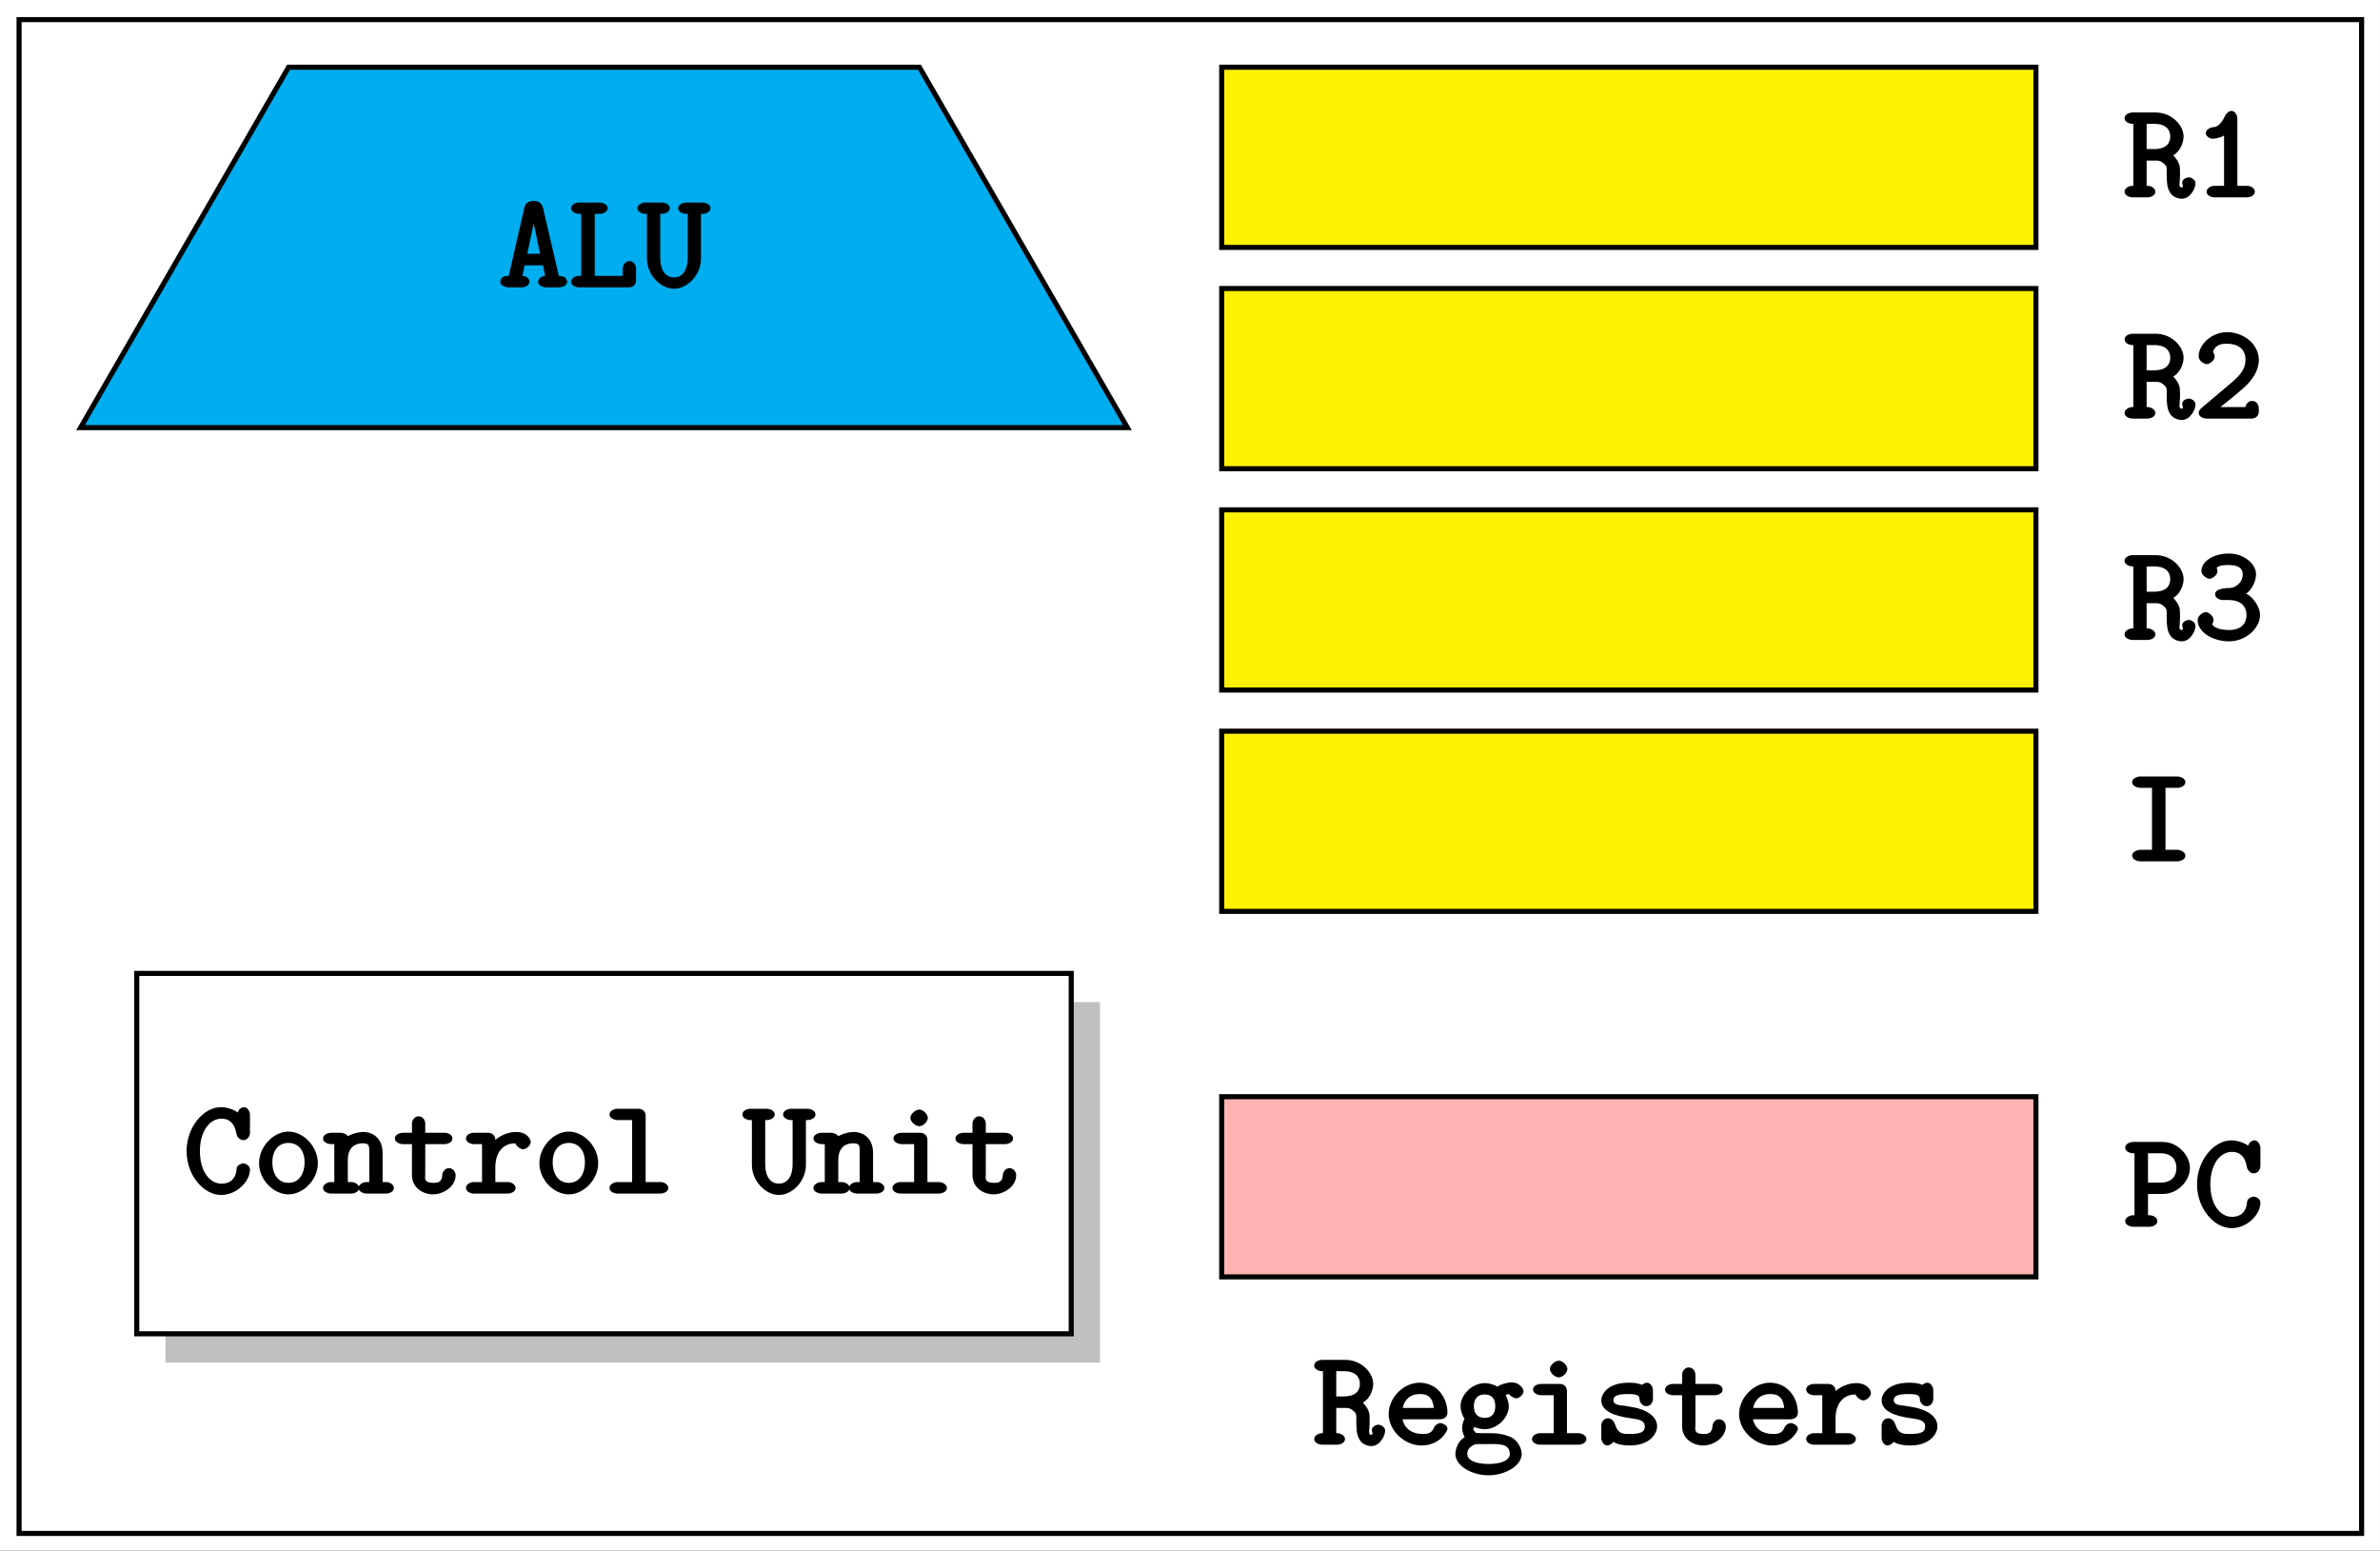 <?xml version="1.0" encoding="UTF-8"?>
<svg xmlns="http://www.w3.org/2000/svg" xmlns:xlink="http://www.w3.org/1999/xlink" width="187.2pt" height="121.945pt" viewBox="0 0 187.2 121.945" version="1.1">
<rect x="0" y="0" width="187.2" height="121.945" fill="#333333" stroke="none"/>
<defs>
<g>
<symbol overflow="visible" id="glyph0-0">
<path style="stroke:none;" d=""/>
</symbol>
<symbol overflow="visible" id="glyph0-1">
<path style="stroke:none;" d="M 5.641 -1.109 C 5.641 -1.438 5.234 -1.578 5.109 -1.578 C 5.016 -1.578 4.594 -1.469 4.594 -1.156 C 4.594 -1.047 4.734 -0.781 4.562 -0.781 C 4.266 -0.781 4.422 -1.141 4.422 -1.688 C 4.422 -2.359 4.422 -2.438 4.328 -2.672 C 4.203 -2.984 3.906 -3.297 3.891 -3.312 C 4.453 -3.609 4.703 -4.344 4.703 -4.781 C 4.703 -5.688 3.75 -6.672 2.516 -6.672 L 0.656 -6.672 C 0.484 -6.672 0.062 -6.547 0.062 -6.219 C 0.062 -5.906 0.5 -5.781 0.656 -5.781 L 0.75 -5.781 L 0.75 -0.906 L 0.656 -0.906 C 0.484 -0.906 0.062 -0.766 0.062 -0.438 C 0.062 -0.125 0.5 0 0.656 0 L 1.906 0 C 2.062 0 2.484 -0.125 2.484 -0.438 C 2.484 -0.766 2.062 -0.906 1.906 -0.906 L 1.797 -0.906 L 1.797 -2.891 L 2.453 -2.891 C 2.656 -2.891 2.859 -2.922 3.188 -2.625 C 3.422 -2.406 3.375 -2.266 3.375 -1.828 C 3.375 -1.141 3.422 -0.734 3.625 -0.406 C 3.797 -0.078 4.203 0.109 4.562 0.109 C 5.234 0.109 5.641 -0.703 5.641 -1.109 Z M 3.656 -4.781 C 3.656 -4.266 3.344 -3.797 2.391 -3.797 L 1.797 -3.797 L 1.797 -5.781 L 2.391 -5.781 C 3.359 -5.781 3.656 -5.281 3.656 -4.781 Z M 3.656 -4.781 "/>
</symbol>
<symbol overflow="visible" id="glyph0-2">
<path style="stroke:none;" d="M 5.031 -1.266 C 5.031 -1.562 4.562 -1.703 4.5 -1.703 C 4.312 -1.703 4.062 -1.562 3.984 -1.359 C 3.766 -0.828 3.359 -0.844 3.062 -0.844 C 2.281 -0.844 1.656 -1.234 1.5 -2 L 4.453 -2 C 4.672 -2 5.031 -2.125 5.031 -2.516 C 5.031 -3.719 4.203 -4.875 2.828 -4.875 C 1.578 -4.875 0.406 -3.703 0.406 -2.406 C 0.406 -1.125 1.641 0.062 3 0.062 C 4.375 0.062 5.031 -1.016 5.031 -1.266 Z M 4.125 -2.891 L 1.516 -2.891 C 1.641 -3.531 2.094 -3.984 2.828 -3.984 C 3.375 -3.984 3.859 -3.844 3.953 -2.891 Z M 4.125 -2.891 "/>
</symbol>
<symbol overflow="visible" id="glyph0-3">
<path style="stroke:none;" d="M 5.5 -4.203 C 5.5 -4.438 5.141 -4.906 4.578 -4.906 C 4.469 -4.906 3.828 -4.844 3.453 -4.562 C 3.406 -4.609 2.922 -4.844 2.453 -4.844 C 1.453 -4.844 0.547 -3.922 0.547 -3.031 C 0.547 -2.578 0.781 -2.141 0.859 -2.031 C 0.812 -1.969 0.672 -1.641 0.672 -1.328 C 0.672 -0.953 0.875 -0.594 0.875 -0.594 C 0.188 -0.188 0.141 0.625 0.141 0.734 C 0.141 1.641 1.406 2.406 2.75 2.406 C 4.094 2.406 5.359 1.625 5.359 0.734 C 5.359 0.344 5.109 -0.266 4.578 -0.562 C 4.438 -0.625 3.891 -0.906 2.953 -0.906 L 2.219 -0.906 C 2.125 -0.906 2 -0.906 1.906 -0.922 C 1.75 -0.922 1.797 -0.875 1.672 -1.031 C 1.547 -1.172 1.547 -1.219 1.547 -1.219 L 1.594 -1.312 C 1.594 -1.359 1.609 -1.5 1.578 -1.391 C 1.422 -1.484 1.938 -1.219 2.453 -1.219 C 3.406 -1.219 4.344 -2.094 4.344 -3.031 C 4.344 -3.344 4.188 -3.75 4.094 -3.906 C 4.234 -3.984 4.375 -3.984 4.375 -3.984 C 4.406 -3.844 4.812 -3.641 4.922 -3.641 C 5.109 -3.641 5.5 -3.891 5.5 -4.203 Z M 3.281 -3.031 C 3.281 -2.438 3 -2.109 2.453 -2.109 C 1.875 -2.109 1.594 -2.469 1.594 -3.031 C 1.594 -3.625 1.906 -3.953 2.453 -3.953 C 3.016 -3.953 3.281 -3.594 3.281 -3.031 Z M 4.422 0.734 C 4.422 1.203 3.797 1.516 2.75 1.516 C 1.703 1.516 1.078 1.203 1.078 0.734 C 1.078 0.547 1.109 0.297 1.453 0.094 C 1.719 -0.078 1.703 -0.047 2.469 -0.047 C 3.406 -0.047 4.422 -0.172 4.422 0.734 Z M 4.422 0.734 "/>
</symbol>
<symbol overflow="visible" id="glyph0-4">
<path style="stroke:none;" d="M 4.938 -0.438 C 4.938 -0.766 4.5 -0.906 4.344 -0.906 L 3.406 -0.906 L 3.406 -4.219 C 3.406 -4.547 3.188 -4.781 2.828 -4.781 L 1.328 -4.781 C 1.172 -4.781 0.734 -4.656 0.734 -4.344 C 0.734 -4.016 1.172 -3.891 1.328 -3.891 L 2.359 -3.891 L 2.359 -0.906 L 1.25 -0.906 C 1.078 -0.906 0.656 -0.766 0.656 -0.438 C 0.656 -0.125 1.094 0 1.25 0 L 4.344 0 C 4.5 0 4.938 -0.125 4.938 -0.438 Z M 3.438 -5.953 C 3.438 -6.25 3.062 -6.609 2.766 -6.609 C 2.469 -6.609 2.062 -6.25 2.062 -5.953 C 2.062 -5.656 2.469 -5.297 2.766 -5.297 C 3.062 -5.297 3.438 -5.656 3.438 -5.953 Z M 3.438 -5.953 "/>
</symbol>
<symbol overflow="visible" id="glyph0-5">
<path style="stroke:none;" d="M 4.984 -1.438 C 4.984 -2.531 3.469 -2.891 3.125 -2.938 L 2.422 -3.062 C 2.109 -3.109 1.547 -3.094 1.547 -3.5 C 1.547 -3.781 1.734 -3.984 2.734 -3.984 C 3.594 -3.984 3.578 -3.797 3.609 -3.516 C 3.625 -3.344 3.812 -3.031 4.141 -3.031 C 4.5 -3.031 4.656 -3.375 4.656 -3.594 L 4.656 -4.312 C 4.656 -4.484 4.5 -4.875 4.188 -4.875 C 3.938 -4.875 3.734 -4.625 3.766 -4.719 C 3.406 -4.875 2.953 -4.875 2.75 -4.875 C 1 -4.875 0.594 -3.891 0.594 -3.5 C 0.594 -2.547 1.859 -2.234 2.828 -2.094 C 3.344 -2 4.016 -2 4.016 -1.438 C 4.016 -1.047 3.797 -0.844 2.828 -0.844 C 2.344 -0.844 1.906 -0.812 1.656 -1.641 C 1.594 -1.828 1.391 -2.078 1.125 -2.078 C 0.75 -2.078 0.594 -1.719 0.594 -1.516 L 0.594 -0.5 C 0.594 -0.328 0.75 0.062 1.078 0.062 C 1.172 0.062 1.484 -0.078 1.531 -0.234 C 1.859 0.016 2.531 0.062 2.828 0.062 C 4.484 0.062 4.984 -0.938 4.984 -1.438 Z M 4.984 -1.438 "/>
</symbol>
<symbol overflow="visible" id="glyph0-6">
<path style="stroke:none;" d="M 4.875 -1.453 C 4.875 -1.641 4.719 -2 4.344 -2 C 4 -2 3.828 -1.641 3.828 -1.484 C 3.812 -0.844 3.375 -0.844 3.141 -0.844 C 2.328 -0.844 2.484 -1.25 2.484 -1.516 L 2.484 -3.891 L 4.047 -3.891 C 4.203 -3.891 4.625 -4.016 4.625 -4.328 C 4.625 -4.656 4.219 -4.781 4.047 -4.781 L 2.484 -4.781 L 2.484 -5.516 C 2.484 -5.719 2.328 -6.078 1.969 -6.078 C 1.609 -6.078 1.438 -5.719 1.438 -5.516 L 1.438 -4.781 L 0.688 -4.781 C 0.531 -4.781 0.094 -4.656 0.094 -4.328 C 0.094 -4.016 0.531 -3.891 0.688 -3.891 L 1.438 -3.891 L 1.438 -1.453 C 1.438 -0.438 2.328 0.062 3.094 0.062 C 3.859 0.062 4.875 -0.516 4.875 -1.453 Z M 4.875 -1.453 "/>
</symbol>
<symbol overflow="visible" id="glyph0-7">
<path style="stroke:none;" d="M 5.266 -4.062 C 5.266 -4.281 4.984 -4.844 4.109 -4.844 C 3.578 -4.844 2.797 -4.625 2.219 -3.953 L 2.484 -3.859 L 2.484 -4.219 C 2.484 -4.547 2.266 -4.781 1.906 -4.781 L 0.75 -4.781 C 0.594 -4.781 0.172 -4.656 0.172 -4.344 C 0.172 -4.016 0.594 -3.891 0.75 -3.891 L 1.438 -3.891 L 1.438 -0.906 L 0.75 -0.906 C 0.594 -0.906 0.172 -0.766 0.172 -0.453 C 0.172 -0.125 0.594 0 0.75 0 L 3.5 0 C 3.656 0 4.078 -0.125 4.078 -0.438 C 4.078 -0.766 3.656 -0.906 3.5 -0.906 L 2.484 -0.906 L 2.484 -2.078 C 2.484 -3.062 2.953 -3.953 4.062 -3.953 C 4.062 -3.828 4.406 -3.484 4.672 -3.484 C 4.906 -3.484 5.266 -3.781 5.266 -4.062 Z M 5.266 -4.062 "/>
</symbol>
<symbol overflow="visible" id="glyph0-8">
<path style="stroke:none;" d="M 5.203 -1.953 C 5.203 -2.703 4.547 -3.453 4.109 -3.641 C 4.547 -3.922 4.891 -4.609 4.891 -5.172 C 4.891 -5.953 3.969 -6.797 2.766 -6.797 C 1.5 -6.797 0.594 -6.156 0.594 -5.422 C 0.594 -5.078 1.031 -4.812 1.234 -4.812 C 1.453 -4.812 1.859 -5.109 1.859 -5.406 C 1.859 -5.547 1.75 -5.75 1.812 -5.688 C 2.031 -5.922 2.672 -5.891 2.766 -5.891 C 3.484 -5.891 3.844 -5.641 3.844 -5.172 C 3.844 -4.844 3.734 -4.578 3.453 -4.344 C 3.125 -4.078 2.969 -4.094 2.594 -4.078 C 2 -4.031 1.672 -3.891 1.672 -3.594 C 1.672 -3.266 2.094 -3.141 2.25 -3.141 L 2.734 -3.141 C 3.781 -3.141 4.141 -2.562 4.141 -1.953 C 4.141 -1.312 3.734 -0.781 2.766 -0.781 C 2.359 -0.781 1.656 -0.859 1.438 -1.234 C 1.422 -1.219 1.547 -1.375 1.547 -1.578 C 1.547 -1.844 1.203 -2.188 0.938 -2.188 C 0.688 -2.188 0.297 -1.891 0.297 -1.547 C 0.297 -0.625 1.484 0.109 2.766 0.109 C 4.141 0.109 5.203 -0.969 5.203 -1.953 Z M 5.203 -1.953 "/>
</symbol>
<symbol overflow="visible" id="glyph0-9">
<path style="stroke:none;" d="M 5.109 -0.562 L 5.109 -0.828 C 5.109 -1.031 4.953 -1.391 4.594 -1.391 C 4.234 -1.391 4.062 -1.062 4.062 -0.906 L 2.094 -0.906 C 2.453 -1.203 3.469 -2 3.922 -2.422 C 4.578 -3 5.109 -3.766 5.109 -4.609 C 5.109 -5.875 3.891 -6.797 2.609 -6.797 C 1.375 -6.797 0.375 -5.797 0.375 -4.906 C 0.375 -4.516 0.844 -4.281 1.016 -4.281 C 1.234 -4.281 1.641 -4.578 1.641 -4.875 C 1.641 -5 1.531 -5.234 1.5 -5.25 C 1.656 -5.688 1.984 -5.891 2.562 -5.891 C 3.422 -5.891 4.062 -5.531 4.062 -4.609 C 4.062 -3.875 3.594 -3.359 2.906 -2.781 L 0.594 -0.828 C 0.5 -0.75 0.375 -0.594 0.375 -0.453 C 0.375 -0.125 0.812 0 0.969 0 L 4.531 0 C 4.875 0 5.109 -0.219 5.109 -0.562 Z M 5.109 -0.562 "/>
</symbol>
<symbol overflow="visible" id="glyph0-10">
<path style="stroke:none;" d="M 4.797 -0.438 C 4.797 -0.766 4.391 -0.906 4.219 -0.906 L 3.422 -0.906 L 3.422 -6.219 C 3.422 -6.391 3.266 -6.797 2.953 -6.797 C 2.75 -6.797 2.516 -6.562 2.469 -6.438 C 2.062 -5.547 1.688 -5.531 1.484 -5.516 C 1.328 -5.5 0.938 -5.344 0.938 -5.047 C 0.938 -4.781 1.297 -4.609 1.453 -4.609 C 1.656 -4.609 2.188 -4.703 2.375 -4.875 L 2.375 -0.906 L 1.578 -0.906 C 1.422 -0.906 1 -0.766 1 -0.438 C 1 -0.125 1.422 0 1.578 0 L 4.219 0 C 4.375 0 4.797 -0.125 4.797 -0.438 Z M 4.797 -0.438 "/>
</symbol>
<symbol overflow="visible" id="glyph0-11">
<path style="stroke:none;" d="M 4.844 -0.438 C 4.844 -0.766 4.406 -0.906 4.25 -0.906 L 3.281 -0.906 L 3.281 -5.781 L 4.25 -5.781 C 4.406 -5.781 4.844 -5.906 4.844 -6.219 C 4.844 -6.547 4.406 -6.672 4.25 -6.672 L 1.266 -6.672 C 1.109 -6.672 0.656 -6.547 0.656 -6.219 C 0.656 -5.906 1.109 -5.781 1.266 -5.781 L 2.219 -5.781 L 2.219 -0.906 L 1.266 -0.906 C 1.109 -0.906 0.656 -0.766 0.656 -0.453 C 0.656 -0.125 1.109 0 1.266 0 L 4.25 0 C 4.406 0 4.844 -0.125 4.844 -0.438 Z M 4.844 -0.438 "/>
</symbol>
<symbol overflow="visible" id="glyph0-12">
<path style="stroke:none;" d="M 5.203 -4.625 C 5.203 -5.594 4.266 -6.672 3.062 -6.672 L 0.703 -6.672 C 0.547 -6.672 0.109 -6.547 0.109 -6.219 C 0.109 -5.906 0.547 -5.781 0.703 -5.781 L 0.844 -5.781 L 0.844 -0.906 L 0.703 -0.906 C 0.531 -0.906 0.109 -0.766 0.109 -0.438 C 0.109 -0.125 0.547 0 0.703 0 L 2.062 0 C 2.219 0 2.641 -0.125 2.641 -0.438 C 2.641 -0.766 2.219 -0.906 2.062 -0.906 L 1.906 -0.906 L 1.906 -2.578 L 3.062 -2.578 C 4.281 -2.578 5.203 -3.641 5.203 -4.625 Z M 4.141 -4.625 C 4.141 -4.062 3.859 -3.469 2.859 -3.469 L 1.906 -3.469 L 1.906 -5.781 L 2.859 -5.781 C 3.859 -5.781 4.141 -5.172 4.141 -4.625 Z M 4.141 -4.625 "/>
</symbol>
<symbol overflow="visible" id="glyph0-13">
<path style="stroke:none;" d="M 5.234 -1.891 C 5.234 -2.234 4.828 -2.375 4.719 -2.375 C 4.625 -2.375 4.203 -2.266 4.188 -1.969 C 4.109 -0.938 3.438 -0.781 3 -0.781 C 2.047 -0.781 1.297 -1.766 1.297 -3.344 C 1.297 -4.906 2.062 -5.891 3 -5.891 C 3.625 -5.891 4.031 -5.531 4.172 -4.688 C 4.203 -4.5 4.406 -4.203 4.719 -4.203 C 5.078 -4.203 5.234 -4.562 5.234 -4.766 L 5.234 -6.219 C 5.234 -6.391 5.078 -6.797 4.766 -6.797 C 4.578 -6.797 4.406 -6.641 4.359 -6.578 C 4.344 -6.531 4.344 -6.516 4.266 -6.375 C 4.078 -6.547 3.484 -6.797 2.953 -6.797 C 1.594 -6.797 0.25 -5.25 0.25 -3.344 C 0.25 -1.422 1.594 0.109 2.969 0.109 C 4.172 0.109 5.234 -0.938 5.234 -1.891 Z M 5.234 -1.891 "/>
</symbol>
<symbol overflow="visible" id="glyph0-14">
<path style="stroke:none;" d="M 5.375 -0.438 C 5.375 -0.578 5.172 -0.812 5.234 -0.781 C 5.078 -0.859 4.75 -0.906 4.719 -0.906 L 3.469 -6.266 C 3.375 -6.656 3.078 -6.797 2.75 -6.797 C 2.453 -6.797 2.109 -6.703 2.016 -6.297 L 0.781 -0.906 C 0.766 -0.906 0.531 -0.906 0.359 -0.844 C 0.234 -0.781 0.109 -0.578 0.109 -0.438 C 0.109 -0.125 0.562 0 0.734 0 L 1.812 0 C 2 0 2.406 -0.125 2.406 -0.438 C 2.406 -0.766 2.031 -0.906 1.844 -0.906 L 2.031 -1.734 L 3.469 -1.734 L 3.641 -0.906 C 3.469 -0.906 3.094 -0.766 3.094 -0.438 C 3.094 -0.125 3.5 0 3.703 0 L 4.766 0 C 4.953 0 5.375 -0.125 5.375 -0.438 Z M 3.438 -2.641 L 2.234 -2.641 L 2.906 -5.797 L 2.578 -5.797 L 3.25 -2.641 Z M 3.438 -2.641 "/>
</symbol>
<symbol overflow="visible" id="glyph0-15">
<path style="stroke:none;" d="M 5.281 -0.562 L 5.281 -1.484 C 5.281 -1.703 5.125 -2.062 4.766 -2.062 C 4.406 -2.062 4.234 -1.719 4.234 -1.484 L 4.234 -0.906 L 2.031 -0.906 L 2.031 -5.781 L 2.453 -5.781 C 2.609 -5.781 3.047 -5.906 3.047 -6.219 C 3.047 -6.547 2.609 -6.672 2.453 -6.672 L 0.75 -6.672 C 0.594 -6.672 0.172 -6.547 0.172 -6.219 C 0.172 -5.906 0.594 -5.781 0.75 -5.781 L 0.969 -5.781 L 0.969 -0.906 L 0.75 -0.906 C 0.594 -0.906 0.172 -0.766 0.172 -0.438 C 0.172 -0.125 0.594 0 0.75 0 L 4.703 0 C 5.047 0 5.281 -0.219 5.281 -0.562 Z M 5.281 -0.562 "/>
</symbol>
<symbol overflow="visible" id="glyph0-16">
<path style="stroke:none;" d="M 5.625 -6.219 C 5.625 -6.547 5.188 -6.672 5.031 -6.672 L 3.672 -6.672 C 3.516 -6.672 3.078 -6.547 3.078 -6.219 C 3.078 -5.906 3.516 -5.781 3.672 -5.781 L 3.828 -5.781 L 3.828 -2.328 C 3.828 -1.203 3.297 -0.781 2.75 -0.781 C 2.188 -0.781 1.672 -1.203 1.672 -2.328 L 1.672 -5.781 L 1.828 -5.781 C 1.984 -5.781 2.422 -5.906 2.422 -6.219 C 2.422 -6.547 1.984 -6.672 1.828 -6.672 L 0.469 -6.672 C 0.312 -6.672 -0.125 -6.547 -0.125 -6.219 C -0.125 -5.906 0.312 -5.781 0.469 -5.781 L 0.625 -5.781 L 0.625 -2.266 C 0.625 -0.969 1.703 0.109 2.75 0.109 C 3.797 0.109 4.875 -0.969 4.875 -2.266 L 4.875 -5.781 L 5.031 -5.781 C 5.203 -5.781 5.625 -5.906 5.625 -6.219 Z M 5.625 -6.219 "/>
</symbol>
<symbol overflow="visible" id="glyph0-17">
<path style="stroke:none;" d="M 5.062 -2.391 C 5.062 -3.703 3.922 -4.875 2.75 -4.875 C 1.578 -4.875 0.438 -3.703 0.438 -2.391 C 0.438 -1.062 1.594 0.062 2.75 0.062 C 3.906 0.062 5.062 -1.078 5.062 -2.391 Z M 4.016 -2.469 C 4.016 -1.484 3.531 -0.844 2.75 -0.844 C 1.969 -0.844 1.484 -1.484 1.484 -2.469 C 1.484 -3.422 2 -3.984 2.75 -3.984 C 3.5 -3.984 4.016 -3.422 4.016 -2.469 Z M 4.016 -2.469 "/>
</symbol>
<symbol overflow="visible" id="glyph0-18">
<path style="stroke:none;" d="M 5.531 -0.438 C 5.531 -0.766 5.109 -0.906 4.953 -0.906 L 4.641 -0.906 L 4.641 -3.203 C 4.641 -4.266 3.953 -4.844 3.125 -4.844 C 2.422 -4.844 1.828 -4.453 1.906 -4.531 C 1.906 -4.5 1.75 -4.781 1.328 -4.781 L 0.562 -4.781 C 0.391 -4.781 -0.047 -4.656 -0.047 -4.328 C -0.047 -4.016 0.406 -3.891 0.547 -3.891 L 0.844 -3.891 L 0.844 -0.906 L 0.562 -0.906 C 0.391 -0.906 -0.047 -0.766 -0.047 -0.438 C -0.047 -0.125 0.406 0 0.547 0 L 2.219 0 C 2.359 0 2.797 -0.125 2.797 -0.438 C 2.797 -0.766 2.375 -0.906 2.203 -0.906 L 1.906 -0.906 L 1.906 -2.625 C 1.906 -3.672 2.516 -3.953 3.062 -3.953 C 3.609 -3.953 3.594 -3.781 3.594 -3.156 L 3.594 -0.906 L 3.344 -0.906 C 3.188 -0.906 2.75 -0.766 2.75 -0.438 C 2.75 -0.125 3.203 0 3.344 0 L 4.953 0 C 5.109 0 5.531 -0.125 5.531 -0.438 Z M 5.531 -0.438 "/>
</symbol>
<symbol overflow="visible" id="glyph0-19">
<path style="stroke:none;" d="M 5.062 -0.438 C 5.062 -0.766 4.656 -0.906 4.484 -0.906 L 3.281 -0.906 L 3.281 -6.109 C 3.281 -6.438 3.062 -6.672 2.703 -6.672 L 1.047 -6.672 C 0.875 -6.672 0.438 -6.547 0.438 -6.219 C 0.438 -5.906 0.875 -5.781 1.031 -5.781 L 2.219 -5.781 L 2.219 -0.906 L 1.047 -0.906 C 0.875 -0.906 0.438 -0.766 0.438 -0.438 C 0.438 -0.125 0.875 0 1.031 0 L 4.484 0 C 4.641 0 5.062 -0.125 5.062 -0.438 Z M 5.062 -0.438 "/>
</symbol>
</g>
<clipPath id="clip1">
  <path d="M 0 0 L 187.199 0 L 187.199 121.945 L 0 121.945 Z M 0 0 "/>
</clipPath>
</defs>
<g id="surface1">
<g clip-path="url(#clip1)" clip-rule="nonzero">
<rect x="0" y="0" width="187.2" height="121.945" style="fill:rgb(100%,100%,100%);fill-opacity:1;stroke:none;"/>
</g>
<path style="fill-rule:nonzero;fill:rgb(100%,94.899%,0%);fill-opacity:1;stroke-width:0.399;stroke-linecap:butt;stroke-linejoin:miter;stroke:rgb(0%,0%,0%);stroke-opacity:1;stroke-miterlimit:10;" d="M -32.023 -7.087 L 32.02 -7.087 L 32.02 7.085 L -32.023 7.085 Z M -32.023 -7.087 " transform="matrix(1,0,0,-1,128.117,12.37)"/>
<path style="fill-rule:nonzero;fill:rgb(100%,94.899%,0%);fill-opacity:1;stroke-width:0.399;stroke-linecap:butt;stroke-linejoin:miter;stroke:rgb(0%,0%,0%);stroke-opacity:1;stroke-miterlimit:10;" d="M -32.023 -24.493 L 32.02 -24.493 L 32.02 -10.321 L -32.023 -10.321 Z M -32.023 -24.493 " transform="matrix(1,0,0,-1,128.117,12.37)"/>
<path style="fill-rule:nonzero;fill:rgb(100%,94.899%,0%);fill-opacity:1;stroke-width:0.399;stroke-linecap:butt;stroke-linejoin:miter;stroke:rgb(0%,0%,0%);stroke-opacity:1;stroke-miterlimit:10;" d="M -32.023 -41.899 L 32.02 -41.899 L 32.02 -27.727 L -32.023 -27.727 Z M -32.023 -41.899 " transform="matrix(1,0,0,-1,128.117,12.37)"/>
<path style="fill-rule:nonzero;fill:rgb(100%,94.899%,0%);fill-opacity:1;stroke-width:0.399;stroke-linecap:butt;stroke-linejoin:miter;stroke:rgb(0%,0%,0%);stroke-opacity:1;stroke-miterlimit:10;" d="M -32.023 -59.305 L 32.02 -59.305 L 32.02 -45.134 L -32.023 -45.134 Z M -32.023 -59.305 " transform="matrix(1,0,0,-1,128.117,12.37)"/>
<path style="fill-rule:nonzero;fill:rgb(100%,69.804%,69.804%);fill-opacity:1;stroke-width:0.399;stroke-linecap:butt;stroke-linejoin:miter;stroke:rgb(0%,0%,0%);stroke-opacity:1;stroke-miterlimit:10;" d="M -32.023 -88.051 L 32.02 -88.051 L 32.02 -73.88 L -32.023 -73.88 Z M -32.023 -88.051 " transform="matrix(1,0,0,-1,128.117,12.37)"/>
<g style="fill:rgb(0%,0%,0%);fill-opacity:1;">
  <use xlink:href="#glyph0-1" x="103.307" y="113.62"/>
  <use xlink:href="#glyph0-2" x="108.819" y="113.62"/>
  <use xlink:href="#glyph0-3" x="114.332" y="113.62"/>
  <use xlink:href="#glyph0-4" x="119.844" y="113.62"/>
  <use xlink:href="#glyph0-5" x="125.357" y="113.62"/>
  <use xlink:href="#glyph0-6" x="130.869" y="113.62"/>
  <use xlink:href="#glyph0-2" x="136.382" y="113.62"/>
  <use xlink:href="#glyph0-7" x="141.894" y="113.62"/>
  <use xlink:href="#glyph0-5" x="147.407" y="113.62"/>
</g>
<g style="fill:rgb(0%,0%,0%);fill-opacity:1;">
  <use xlink:href="#glyph0-1" x="167.047" y="50.33"/>
  <use xlink:href="#glyph0-8" x="172.559" y="50.33"/>
</g>
<g style="fill:rgb(0%,0%,0%);fill-opacity:1;">
  <use xlink:href="#glyph0-1" x="167.047" y="32.92"/>
  <use xlink:href="#glyph0-9" x="172.559" y="32.92"/>
</g>
<g style="fill:rgb(0%,0%,0%);fill-opacity:1;">
  <use xlink:href="#glyph0-1" x="167.047" y="15.52"/>
  <use xlink:href="#glyph0-10" x="172.559" y="15.52"/>
</g>
<g style="fill:rgb(0%,0%,0%);fill-opacity:1;">
  <use xlink:href="#glyph0-11" x="167.047" y="67.74"/>
</g>
<g style="fill:rgb(0%,0%,0%);fill-opacity:1;">
  <use xlink:href="#glyph0-12" x="167.047" y="96.48"/>
  <use xlink:href="#glyph0-13" x="172.559" y="96.48"/>
</g>
<path style="fill-rule:nonzero;fill:rgb(0%,67.839%,93.729%);fill-opacity:1;stroke-width:0.399;stroke-linecap:butt;stroke-linejoin:miter;stroke:rgb(0%,0%,0%);stroke-opacity:1;stroke-miterlimit:10;" d="M -121.781 -21.262 L -105.421 7.085 L -55.8 7.085 L -39.441 -21.262 Z M -121.781 -21.262 " transform="matrix(1,0,0,-1,128.117,12.37)"/>
<g style="fill:rgb(0%,0%,0%);fill-opacity:1;">
  <use xlink:href="#glyph0-14" x="39.237" y="22.6"/>
  <use xlink:href="#glyph0-15" x="44.749" y="22.6"/>
  <use xlink:href="#glyph0-16" x="50.262" y="22.6"/>
</g>
<path style=" stroke:none;fill-rule:nonzero;fill:rgb(50.197%,50.197%,50.197%);fill-opacity:0.5;" d="M 13.016 107.16 L 86.516 107.16 L 86.516 78.812 L 13.016 78.812 Z M 13.016 107.16 "/>
<path style="fill-rule:nonzero;fill:rgb(100%,100%,100%);fill-opacity:1;stroke-width:0.399;stroke-linecap:butt;stroke-linejoin:miter;stroke:rgb(0%,0%,0%);stroke-opacity:1;stroke-miterlimit:10;" d="M -117.359 -92.528 L -43.859 -92.528 L -43.859 -64.184 L -117.359 -64.184 Z M -117.359 -92.528 " transform="matrix(1,0,0,-1,128.117,12.37)"/>
<g style="fill:rgb(0%,0%,0%);fill-opacity:1;">
  <use xlink:href="#glyph0-13" x="14.427" y="93.87"/>
  <use xlink:href="#glyph0-17" x="19.939" y="93.87"/>
  <use xlink:href="#glyph0-18" x="25.452" y="93.87"/>
  <use xlink:href="#glyph0-6" x="30.964" y="93.87"/>
  <use xlink:href="#glyph0-7" x="36.477" y="93.87"/>
  <use xlink:href="#glyph0-17" x="41.989" y="93.87"/>
  <use xlink:href="#glyph0-19" x="47.502" y="93.87"/>
</g>
<g style="fill:rgb(0%,0%,0%);fill-opacity:1;">
  <use xlink:href="#glyph0-16" x="58.516" y="93.87"/>
  <use xlink:href="#glyph0-18" x="64.029" y="93.87"/>
  <use xlink:href="#glyph0-4" x="69.541" y="93.87"/>
  <use xlink:href="#glyph0-6" x="75.054" y="93.87"/>
</g>
<path style="fill:none;stroke-width:0.399;stroke-linecap:butt;stroke-linejoin:miter;stroke:rgb(0%,0%,0%);stroke-opacity:1;stroke-miterlimit:10;" d="M -126.617 -108.227 L 57.637 -108.227 L 57.637 10.827 L -126.617 10.827 Z M -126.617 -108.227 " transform="matrix(1,0,0,-1,128.117,12.37)"/>
</g>
</svg>
